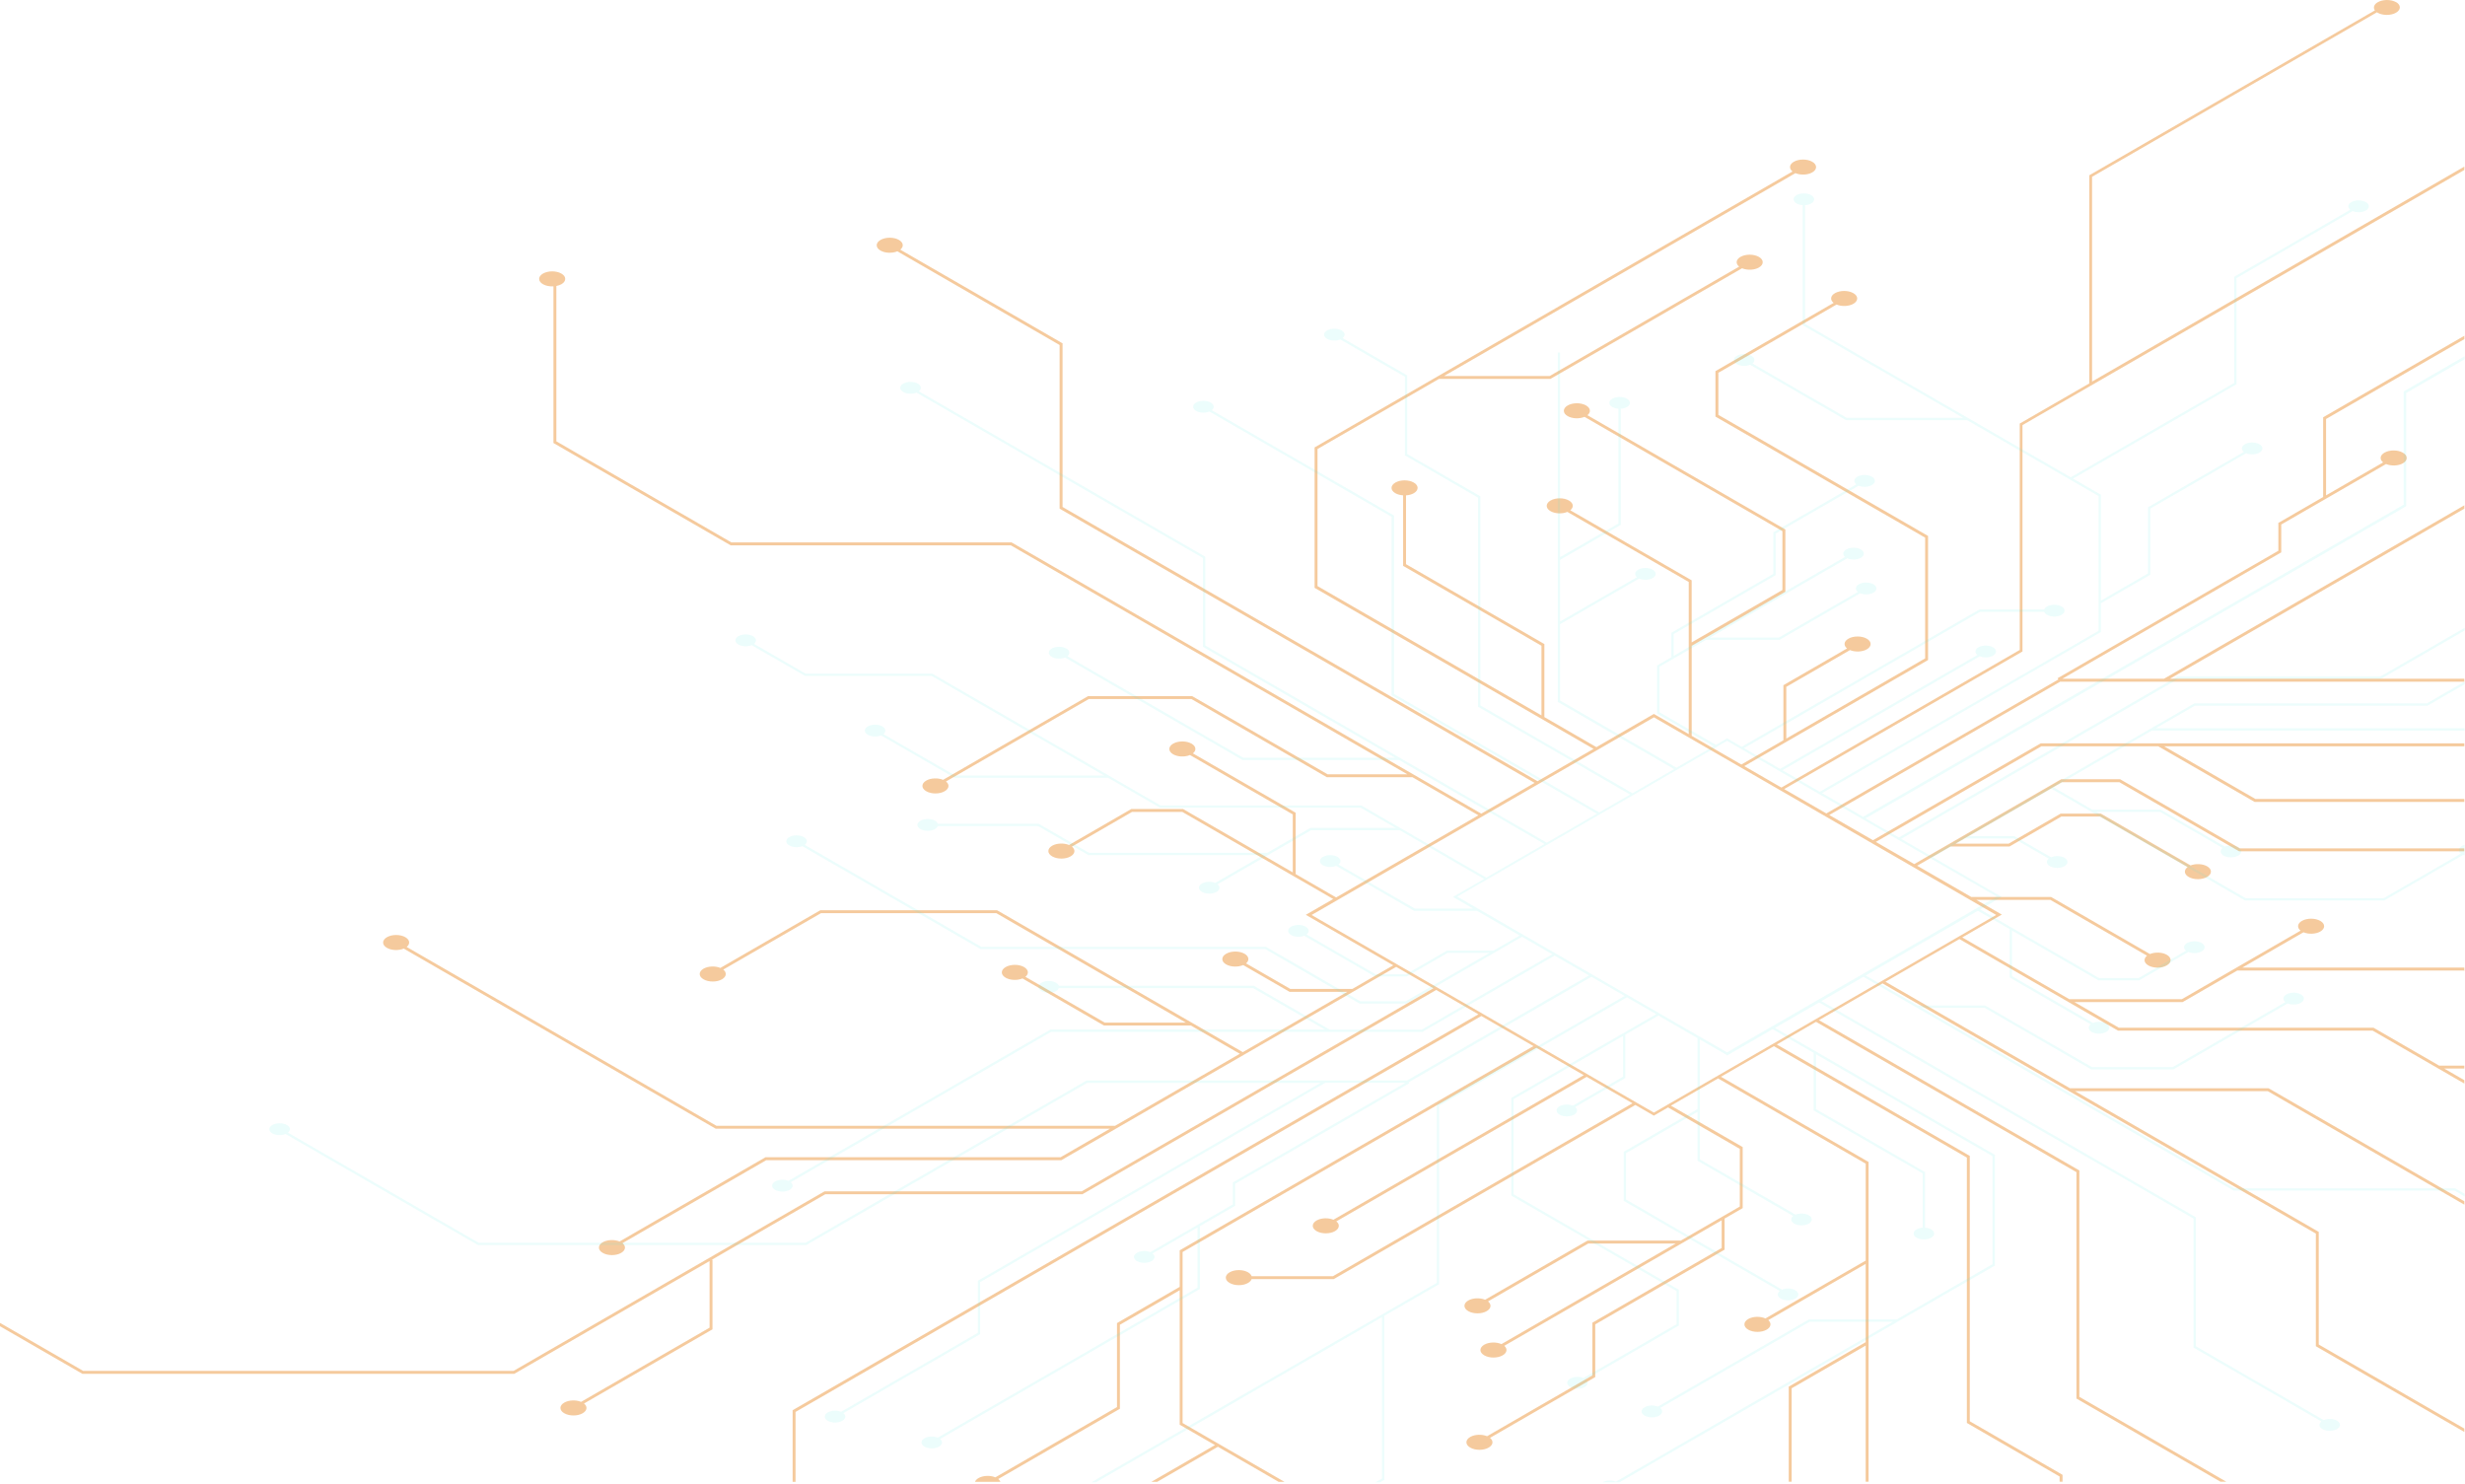 <svg width="1105" height="665" viewBox="0 0 1105 665" fill="none" xmlns="http://www.w3.org/2000/svg">
<path opacity="0.5" d="M1074.15 0.994C1071.87 -0.331 1068.17 -0.331 1065.88 0.994C1064.17 1.989 1063.75 3.443 1064.61 4.658L936.589 78.568V171.866L905.398 189.874V291.347L798.567 353.03L781.921 343.419L864.301 295.858V240.233L863.969 240.049L770.303 185.97V167.097L823.277 136.513C825.56 137.471 828.764 137.36 830.826 136.182C833.109 134.856 833.109 132.72 830.826 131.413C828.543 130.087 824.842 130.087 822.559 131.413C820.496 132.61 820.312 134.451 821.969 135.777L768.995 166.36V186.743L769.327 186.928L862.993 241.006V295.122L800.758 331.064V307.882L829.298 291.402C831.581 292.36 834.785 292.249 836.847 291.071C839.13 289.745 839.13 287.609 836.847 286.302C834.564 284.976 830.863 284.976 828.58 286.302C826.517 287.499 826.333 289.34 827.99 290.666L799.45 307.145V331.837L780.614 342.7L758.353 329.848V289.487L800.334 265.238V237.342L800.003 237.158L711.603 186.117C713.26 184.792 713.076 182.95 711.013 181.753C708.73 180.428 705.029 180.428 702.746 181.753C700.463 183.079 700.463 185.215 702.746 186.522C704.808 187.719 708.012 187.811 710.295 186.854L799.008 238.079V264.464L758.334 287.959V260.137L758.003 259.953L703.924 228.725C705.581 227.399 705.397 225.558 703.335 224.361C701.052 223.035 697.351 223.035 695.068 224.361C692.785 225.687 692.785 227.823 695.068 229.13C697.13 230.327 700.334 230.419 702.617 229.461L757.027 260.874V329.057L741.395 320.034L715.635 334.912L692.306 321.434V288.695L691.974 288.511L630.291 252.901V222.041C631.562 221.967 632.795 221.654 633.771 221.083C636.054 219.758 636.054 217.622 633.771 216.314C631.488 214.989 627.787 214.989 625.504 216.314C623.221 217.64 623.221 219.776 625.504 221.083C626.48 221.654 627.713 221.949 628.984 222.041V253.656L629.315 253.84L690.999 289.45V320.679L590.612 262.715V201.271L645.058 169.84H695.031L695.178 169.748L780.927 120.254C783.21 121.212 786.414 121.101 788.476 119.923C790.759 118.597 790.759 116.461 788.476 115.154C786.193 113.828 782.492 113.828 780.209 115.154C778.147 116.351 777.963 118.192 779.62 119.518L694.681 168.551H647.323L804.845 77.61C807.129 78.568 810.332 78.457 812.395 77.279C814.678 75.953 814.678 73.817 812.395 72.51C810.111 71.184 806.41 71.184 804.127 72.51C802.065 73.707 801.881 75.548 803.538 76.874L589.304 200.553V263.507L589.636 263.691L714.346 335.685L689.249 350.176L476.323 227.252V153.895L475.991 153.711L403.573 111.913C405.231 110.588 405.047 108.746 402.984 107.55C400.701 106.224 397 106.224 394.717 107.55C392.434 108.875 392.434 111.011 394.717 112.319C396.779 113.515 399.983 113.607 402.266 112.65L474.997 154.65V228.007L475.328 228.191L687.924 350.931L664.024 364.722L453.454 243.142H327.878L249.402 197.828V128.19C250.231 128.025 251.023 127.767 251.667 127.399C253.95 126.073 253.95 123.937 251.667 122.63C249.384 121.304 245.683 121.304 243.4 122.63C241.117 123.955 241.117 126.091 243.4 127.399C244.689 128.135 246.42 128.448 248.095 128.356V198.583L248.427 198.767L327.547 244.449H453.123L630.88 347.083H595.123L534.452 312.061H487.72L487.573 312.154L422.76 349.568C420.477 348.611 417.273 348.721 415.21 349.9C412.927 351.226 412.927 353.362 415.21 354.669C417.494 355.995 421.195 355.995 423.478 354.669C425.54 353.472 425.724 351.631 424.067 350.305L488.07 313.35H534.102L594.773 348.372H633.145L662.735 365.459L598.953 402.285L580.816 391.808V364.317L534.747 337.711C536.404 336.385 536.22 334.544 534.158 333.347C531.874 332.021 528.173 332.021 525.89 333.347C523.607 334.672 523.607 336.808 525.89 338.116C527.952 339.313 531.156 339.405 533.439 338.447L579.509 365.054V391.034L530.365 362.66H507.091L506.943 362.752L479.214 378.771C476.93 377.814 473.727 377.924 471.664 379.103C469.381 380.428 469.381 382.564 471.664 383.872C473.947 385.197 477.648 385.197 479.932 383.872C481.994 382.675 482.178 380.834 480.521 379.508L507.459 363.949H530.015L597.645 402.984L585.364 410.073L624.565 432.703L606.207 443.308H578.441L558.573 431.837C560.157 430.53 559.936 428.707 557.91 427.529C555.627 426.203 551.926 426.203 549.643 427.529C547.36 428.854 547.36 430.99 549.643 432.298C551.724 433.494 554.983 433.586 557.284 432.592L578.091 444.597H603.942L557.118 471.627L446.973 408.029H367.705L367.558 408.121L322.925 433.881C320.642 432.924 317.438 433.034 315.376 434.212C313.093 435.538 313.093 437.674 315.376 438.981C317.659 440.307 321.36 440.307 323.643 438.981C325.705 437.785 325.89 435.943 324.232 434.618L368.055 409.318H446.604L531.561 458.37H495.196L459.659 437.858C461.316 436.532 461.132 434.691 459.07 433.494C456.787 432.169 453.086 432.169 450.803 433.494C448.519 434.82 448.519 436.956 450.803 438.263C452.865 439.46 456.069 439.552 458.352 438.595L494.846 459.677H533.826L555.793 472.364L499.873 504.642H321.157L182.306 424.472C183.963 423.146 183.779 421.305 181.717 420.108C179.434 418.782 175.733 418.782 173.449 420.108C171.166 421.434 171.166 423.57 173.449 424.877C175.512 426.074 178.715 426.166 180.999 425.209L320.808 505.931H497.608L475.421 518.746H343.124L342.977 518.838L277.74 556.511C275.457 555.553 272.253 555.664 270.191 556.842C267.907 558.168 267.907 560.304 270.191 561.611C272.474 562.937 276.175 562.937 278.458 561.611C280.52 560.414 280.704 558.573 279.047 557.247L343.492 520.053H475.789L475.936 519.961L625.872 433.402L642.517 443.014L484.885 534.029H369.602L369.454 534.121L230.216 614.511H37.286L0 592.987V594.497L36.936 615.819H230.548L230.695 615.727L318.082 565.275V595.141L260.487 628.395C258.204 627.437 255 627.548 252.938 628.726C250.655 630.052 250.655 632.188 252.938 633.495C255.221 634.821 258.922 634.821 261.205 633.495C263.267 632.298 263.451 630.457 261.794 629.131L319.39 595.878V564.686H319.095L369.952 535.318H485.235L485.382 535.226L643.825 443.75L662.735 454.669L355.313 632.151V664.226H356.621V632.906L664.042 455.424L687.408 468.921L528.836 560.47V576.839L500.72 593.079V630.733L446.199 662.219C443.916 661.262 440.712 661.372 438.65 662.551C437.821 663.029 437.287 663.619 437.066 664.245H448.464C448.298 663.784 447.985 663.361 447.507 662.974L502.027 631.488V593.834L528.836 578.348V638.632L544.653 647.765L516.15 664.226H518.764L545.96 648.52L573.156 664.226H575.771L530.125 637.877V561.224L688.697 469.676L709.964 481.957L597.737 546.752C595.454 545.795 592.25 545.905 590.188 547.083C587.905 548.409 587.905 550.545 590.188 551.852C592.471 553.178 596.172 553.178 598.455 551.852C600.518 550.655 600.702 548.814 599.045 547.488L711.271 482.694L731.801 494.551L597.553 572.051H561.077C560.856 571.425 560.322 570.818 559.475 570.32C557.192 568.995 553.491 568.995 551.208 570.32C548.925 571.646 548.925 573.782 551.208 575.089C553.491 576.415 557.192 576.415 559.475 575.089C560.322 574.592 560.856 573.985 561.077 573.359H597.903L598.05 573.267L733.09 495.306L741.376 500.094L747.747 496.411L779.914 514.99V540.841L753.345 556.179V556.106H711.639L711.492 556.198L665.736 582.62C663.453 581.663 660.249 581.773 658.187 582.952C655.904 584.277 655.904 586.413 658.187 587.721C660.47 589.046 664.171 589.046 666.454 587.721C668.516 586.524 668.7 584.683 667.043 583.357L711.989 557.413H751.19L673.064 602.506C670.763 601.475 667.467 601.549 665.349 602.764C663.066 604.09 663.066 606.226 665.349 607.533C667.633 608.859 671.334 608.859 673.617 607.533C675.624 606.373 675.863 604.587 674.335 603.261L771.776 547.01V559.438L713.812 592.913V616.537L666.62 643.788C664.337 642.83 661.133 642.941 659.071 644.119C656.787 645.445 656.787 647.581 659.071 648.888C661.354 650.214 665.055 650.214 667.338 648.888C669.4 647.691 669.584 645.85 667.927 644.524L715.119 617.273V593.65L773.083 560.175V546.236L781.203 541.541V514.18L749.036 495.619L770.174 483.412L836.35 521.618V565.054L791.404 590.998C789.102 589.967 785.806 590.041 783.689 591.256C781.406 592.582 781.406 594.718 783.689 596.025C785.972 597.351 789.673 597.351 791.956 596.025C793.963 594.865 794.203 593.079 792.674 591.753L836.331 566.546V601.641L801.844 621.564V664.171H803.151V622.318L836.331 603.169V664.171H837.639V520.863L771.463 482.657L795.197 468.958L881.701 518.893V637.84L923.277 661.851V664.189H924.584V661.096L883.008 637.086V518.138L796.504 468.203L814.089 458.039L930.826 525.43V626.903L995.363 664.171H997.978L932.134 626.148V524.675L815.396 457.284L843.899 440.823L1038.14 552.957V603.445L1104.7 641.873V640.363L1039.44 602.69V552.202L930.2 489.12H1016.59L1104.7 539.994V538.485L1016.94 487.812H927.917L845.206 440.068L878.35 420.937L949.442 461.979H1063.6L1104.7 485.695V484.185L1095.7 478.993H1104.7V477.685H1093.43L1063.97 460.672H949.81L929.906 449.182H978.442L978.589 449.09L1002.93 435.041H1104.37L1104.7 435.225V433.715H1005.2L1032.59 417.899C1034.88 418.856 1038.08 418.746 1040.14 417.567C1042.43 416.242 1042.43 414.106 1040.14 412.798C1037.86 411.473 1034.16 411.473 1031.88 412.798C1029.81 413.995 1029.63 415.836 1031.29 417.162L978.074 447.893H927.622L879.638 420.2L897.37 409.963L885.954 403.371H919.116L962.46 428.394C960.802 429.72 960.987 431.561 963.049 432.758C965.332 434.084 969.033 434.084 971.316 432.758C973.599 431.432 973.599 429.296 971.316 427.989C969.254 426.792 966.05 426.7 963.767 427.658L919.465 402.082H883.689L859.421 388.07L874.336 379.453H900.795L924.069 366.011H941.432L980.652 388.659C978.884 389.985 979.031 391.881 981.13 393.096C983.413 394.422 987.114 394.422 989.398 393.096C991.681 391.771 991.681 389.635 989.398 388.328C987.372 387.168 984.26 387.039 981.977 387.922L941.782 364.722H923.719L900.445 378.164H876.6L924.308 350.618H950.068L1003.76 381.607H1104.68V380.3H1004.11L950.418 349.311H923.958L923.811 349.403L858.114 387.333L840.879 377.39L915.12 334.525H967.486L1010.68 359.456H1104.7V358.149H1011.05L970.119 334.525H1104.7V333.218H914.789L914.641 333.31L839.609 376.635L820.018 365.33L923.535 305.562H1104.7V304.254H972.679L1104.7 228.025V226.515L970.064 304.254H924.492L1022.63 247.598V235.114L1069.6 208.01C1071.89 208.968 1075.09 208.857 1077.15 207.679C1079.44 206.353 1079.44 204.217 1077.15 202.91C1074.87 201.584 1071.17 201.584 1068.89 202.91C1066.82 204.107 1066.64 205.948 1068.3 207.274L1042.72 222.041V187.811L1104.72 152.017V150.507L1041.41 187.056V222.796L1021.33 234.396V246.88L922.375 304.015L922.706 304.586L818.71 364.63L799.8 353.711L906.632 292.028V190.555L1104.7 76.192V74.683L937.823 171.037V79.249L1065.55 5.505C1065.65 5.561 1065.72 5.634 1065.81 5.69C1068.09 7.015 1071.8 7.015 1074.08 5.69C1076.36 4.364 1076.36 2.228 1074.08 0.921L1074.15 0.994ZM894.847 410.128L741.395 498.731L587.96 410.147L741.413 321.544L894.847 410.128Z" fill="#EC963C"/>
<path opacity="0.1" d="M1104.77 159.731L1077.5 175.474V226.22L835.189 366.121L816.777 355.497L941.763 283.337V270.43L963.914 257.633V227.969L1006.89 203.167C1008.69 203.922 1011.22 203.83 1012.84 202.891C1014.64 201.86 1014.64 200.166 1012.84 199.135C1011.03 198.104 1008.12 198.104 1006.32 199.135C1004.7 200.074 1004.55 201.529 1005.86 202.578L962.883 227.399V257.062L941.763 269.251V221.746L941.505 221.599L929.298 214.547L1002.56 172.252V124.673L1054.62 94.623C1056.42 95.378 1058.94 95.286 1060.56 94.347C1062.37 93.316 1062.37 91.622 1060.56 90.591C1058.76 89.56 1055.85 89.56 1054.04 90.591C1052.42 91.53 1052.28 92.985 1053.58 94.034L1001.53 124.084V171.663L928.267 213.957L809.154 145.185V91.972C810.148 91.898 811.124 91.659 811.897 91.217C813.702 90.186 813.702 88.492 811.897 87.461C810.093 86.43 807.183 86.43 805.379 87.461C803.575 88.492 803.575 90.186 805.379 91.217C806.152 91.659 807.128 91.898 808.123 91.972V145.774L808.38 145.922L880.025 187.295H827.806L785.585 162.917C786.892 161.886 786.745 160.413 785.125 159.474C783.32 158.442 780.411 158.442 778.607 159.474C776.802 160.505 776.802 162.199 778.607 163.23C780.227 164.169 782.75 164.243 784.554 163.506L827.53 188.327H881.792L940.75 222.354V282.766L815.764 354.926L799.008 345.26L887.464 294.182C889.268 294.937 891.791 294.845 893.411 293.906C895.215 292.875 895.215 291.181 893.411 290.15C891.606 289.119 888.697 289.119 886.893 290.15C885.272 291.089 885.125 292.543 886.432 293.593L797.977 344.67L781.792 335.335L887.592 274.241H916.353C916.519 274.738 916.943 275.217 917.624 275.604C919.428 276.635 922.338 276.635 924.142 275.604C925.946 274.572 925.946 272.879 924.142 271.847C922.338 270.816 919.428 270.816 917.624 271.847C916.961 272.234 916.538 272.713 916.372 273.21H887.335L887.224 273.284L780.779 334.746L774.243 330.971L773.985 331.118L769.216 333.88L743.862 319.242V298.877L764.815 286.78V286.835H797.682L833.864 265.937C835.668 266.692 838.191 266.6 839.811 265.661C841.616 264.63 841.616 262.936 839.811 261.904C838.007 260.873 835.097 260.873 833.293 261.904C831.673 262.843 831.525 264.298 832.833 265.348L797.406 285.804H766.509L828.082 250.249C829.887 251.059 832.501 251.004 834.158 250.047C835.963 249.015 835.963 247.321 834.158 246.29C832.354 245.259 829.445 245.259 827.64 246.29C826.057 247.211 825.872 248.61 827.069 249.66L750.269 293.998V284.202L795.97 257.817V239.183L833.164 217.714C834.968 218.468 837.491 218.376 839.111 217.437C840.916 216.406 840.916 214.712 839.111 213.681C837.307 212.65 834.398 212.65 832.593 213.681C830.973 214.62 830.826 216.075 832.133 217.124L794.939 238.612V257.246L749.238 283.632V294.624L742.83 298.325V319.887L768.185 334.525L751.521 344.136L699.358 314.013V279.783L734.784 259.327C736.588 260.137 739.203 260.082 740.86 259.124C742.665 258.093 742.665 256.399 740.86 255.368C739.056 254.337 736.147 254.337 734.342 255.368C732.759 256.289 732.574 257.688 733.771 258.737L699.358 278.605V250.949L726.553 235.261V183.226C727.548 183.153 728.524 182.913 729.297 182.471C731.101 181.44 731.101 179.746 729.297 178.715C727.492 177.684 724.583 177.684 722.779 178.715C720.974 179.746 720.974 181.44 722.779 182.471C723.552 182.913 724.528 183.153 725.522 183.226V234.653L699.358 249.752V158.019H698.327V314.639L750.49 344.762L731.783 355.571L663.6 316.204V222.464L630.825 203.536V168.275L601.88 151.574C603.187 150.543 603.04 149.07 601.42 148.131C599.615 147.1 596.706 147.1 594.901 148.131C593.097 149.162 593.097 150.856 594.901 151.887C596.522 152.827 599.044 152.9 600.849 152.164L629.794 168.864V204.125L662.569 223.053V316.793L730.752 356.16L716.887 364.17L624.878 311.048V231.063L624.62 230.916L543.18 183.889C544.487 182.858 544.34 181.385 542.719 180.446C540.915 179.415 538.006 179.415 536.201 180.446C534.397 181.477 534.397 183.171 536.201 184.202C537.821 185.141 540.344 185.215 542.149 184.478L623.846 231.652V311.638L624.104 311.785L715.856 364.759L693.392 377.74L540.307 289.358V249.549L540.049 249.402L411.896 175.401C413.203 174.37 413.056 172.897 411.435 171.958C409.631 170.926 406.722 170.926 404.917 171.958C403.113 172.989 403.113 174.683 404.917 175.714C406.538 176.653 409.06 176.726 410.865 175.99L539.295 250.139V289.947L539.552 290.095L625.393 339.662H557.302L478.477 294.145C479.784 293.096 479.637 291.641 478.016 290.702C476.212 289.671 473.303 289.671 471.498 290.702C469.694 291.733 469.694 293.427 471.498 294.458C473.119 295.397 475.641 295.471 477.446 294.735L557.026 340.693H627.179L692.379 378.329L666.27 393.409L610.239 361.058H520.256L417.917 301.971H361.15L338.005 288.603C339.312 287.572 339.165 286.099 337.545 285.16C335.74 284.129 332.831 284.129 331.026 285.16C329.222 286.191 329.222 287.885 331.026 288.916C332.647 289.855 335.169 289.929 336.974 289.192L360.874 302.984H417.641L494.975 347.635H428.173L396.006 329.056C397.313 328.025 397.166 326.552 395.545 325.613C393.741 324.582 390.831 324.582 389.027 325.613C387.223 326.644 387.223 328.338 389.027 329.369C390.647 330.308 393.17 330.382 394.974 329.645L427.897 348.647H496.761L519.979 362.052H609.963L625.651 371.111H587.407L587.297 371.185L568.111 382.269H488.162L465.606 369.251H420.384C420.218 368.754 419.795 368.276 419.132 367.889C417.328 366.858 414.418 366.858 412.614 367.889C410.809 368.92 410.809 370.614 412.614 371.645C414.418 372.676 417.328 372.676 419.132 371.645C419.795 371.259 420.218 370.78 420.403 370.283H465.348L487.904 383.301H566.343L544.745 395.766C542.94 395.011 540.418 395.103 538.797 396.042C536.993 397.073 536.993 398.767 538.797 399.798C540.602 400.83 543.511 400.83 545.316 399.798C546.936 398.859 547.083 397.405 545.776 396.374L587.72 372.161H627.492L665.312 393.998L651.337 402.063L652.11 402.505L660.322 407.256H634.194L600.02 387.536C601.327 386.504 601.18 385.031 599.56 384.092C597.755 383.061 594.846 383.061 593.042 384.092C591.237 385.123 591.237 386.817 593.042 387.849C594.662 388.788 597.185 388.861 598.989 388.125L633.918 408.287H662.127L681.258 419.335L669.492 426.129H648.63L648.52 426.203L630.291 436.716H616.61L585.695 418.874C587.076 417.825 586.965 416.333 585.308 415.376C583.504 414.345 580.595 414.345 578.79 415.376C576.986 416.407 576.986 418.101 578.79 419.132C580.374 420.053 582.841 420.145 584.645 419.445L616.334 437.729H630.567L630.678 437.655L648.906 427.142H667.706L630.107 448.85H609.816L567.503 424.416H439.902L360.745 378.716C362.107 377.666 361.997 376.193 360.34 375.236C358.535 374.205 355.626 374.205 353.822 375.236C352.017 376.267 352.017 377.961 353.822 378.992C355.424 379.913 357.891 380.005 359.695 379.305L439.607 425.448H567.208L609.521 449.881H630.383L630.493 449.808L682.27 419.905L695.859 427.749L637.343 461.537H596.08L562.034 441.872H474.647C474.481 441.375 474.058 440.896 473.376 440.509C471.572 439.478 468.663 439.478 466.858 440.509C465.054 441.54 465.054 443.234 466.858 444.266C468.663 445.297 471.572 445.297 473.376 444.266C474.039 443.879 474.463 443.4 474.628 442.903H561.74L593.999 461.518H470.872L470.762 461.592L353.417 529.333C351.612 528.578 349.09 528.67 347.469 529.609C345.665 530.64 345.665 532.334 347.469 533.365C349.274 534.397 352.183 534.397 353.987 533.365C355.608 532.426 355.755 530.972 354.448 529.941L471.148 462.568H637.619L637.73 462.494L696.872 428.338L712.302 437.25L630.714 484.35H487.057L486.947 484.424L361.15 557.063H214.565L129.074 507.716C130.381 506.685 130.234 505.212 128.614 504.292C126.809 503.26 123.9 503.26 122.096 504.292C120.291 505.323 120.291 507.017 122.096 508.048C123.716 508.987 126.238 509.061 128.043 508.324L214.289 558.112H361.426L361.555 558.039L487.352 485.4H591.992L438.337 574.113V597.461L377.04 632.85C375.236 632.095 372.713 632.187 371.093 633.126C369.288 634.158 369.288 635.852 371.093 636.883C372.897 637.914 375.807 637.914 377.611 636.883C379.231 635.944 379.379 634.489 378.071 633.439L439.368 598.05V574.702L594.073 485.382H629.996L552.644 530.051V539.902L515.634 561.279C513.83 560.524 511.307 560.617 509.687 561.556C507.882 562.587 507.882 564.281 509.687 565.312C511.491 566.343 514.4 566.343 516.205 565.312C517.825 564.373 517.972 562.918 516.665 561.869L536.827 550.232V577.207L420.384 644.432C418.58 643.677 416.057 643.769 414.437 644.708C412.632 645.739 412.632 647.433 414.437 648.464C416.241 649.496 419.15 649.496 420.955 648.464C422.575 647.525 422.723 646.071 421.415 645.021L537.858 577.796V549.624L553.693 540.491V530.64L631.69 485.603L631.433 485.161L713.407 437.839L728.303 446.438L644.101 495.048V575.034L489.23 664.447H491.292L619.519 590.427V662.771L616.592 664.465H618.654L620.532 663.379V589.838L645.113 575.641V495.656L729.315 447.046L742.425 454.614L677.502 492.102V535.943L677.759 536.091L751.577 578.716V593.594L709.816 617.696C708.012 616.942 705.489 617.034 703.869 617.973C702.064 619.004 702.064 620.698 703.869 621.729C705.673 622.76 708.582 622.76 710.387 621.729C712.007 620.79 712.155 619.335 710.847 618.286L752.589 594.183V578.127L752.331 577.98L678.514 535.354V492.691L727.566 464.372V482.638L705.066 495.619C703.261 494.864 700.739 494.956 699.118 495.895C697.314 496.926 697.314 498.62 699.118 499.651C700.923 500.683 703.832 500.683 705.636 499.651C707.257 498.712 707.404 497.258 706.097 496.227L728.579 483.246V463.783L743.42 455.221L760.967 465.348V497.166L727.879 516.278V538.282L728.137 538.429L797.811 578.661C796.504 579.711 796.651 581.165 798.272 582.104C800.076 583.135 802.985 583.135 804.79 582.104C806.594 581.073 806.594 579.379 804.79 578.348C803.169 577.409 800.647 577.335 798.842 578.072L728.91 537.692V516.886L760.967 498.381V520.311L803.851 545.076C802.543 546.107 802.691 547.58 804.311 548.501C806.116 549.532 809.025 549.532 810.829 548.501C812.634 547.47 812.634 545.776 810.829 544.745C809.209 543.806 806.686 543.732 804.882 544.468L761.998 519.703V465.956L774.316 473.063L774.574 472.916L794.626 461.334L813.02 471.959V497.755L861.907 525.982V550.305C860.912 550.379 859.936 550.618 859.163 551.06C857.359 552.091 857.359 553.785 859.163 554.817C860.967 555.848 863.877 555.848 865.681 554.817C867.486 553.785 867.486 552.091 865.681 551.06C864.908 550.618 863.932 550.379 862.938 550.305V525.393L814.051 497.166V472.548L893.19 518.23V566.656L850.27 591.44H810.884L810.774 591.513L743.199 630.53C741.394 629.775 738.872 629.867 737.251 630.806C735.447 631.838 735.447 633.532 737.251 634.563C739.056 635.594 741.965 635.594 743.769 634.563C745.39 633.624 745.537 632.169 744.23 631.138L811.179 592.489H848.502L724.362 664.171C722.558 663.416 720.035 663.508 718.415 664.447C718.397 664.447 718.378 664.484 718.36 664.484H725.891L894.258 567.282V517.659L894 517.512L795.712 460.763L815.488 449.348L983.303 546.236V604.053L1040.62 637.159C1039.31 638.19 1039.46 639.663 1041.08 640.584C1042.89 641.615 1045.8 641.615 1047.6 640.584C1049.4 639.553 1049.4 637.859 1047.6 636.827C1045.98 635.888 1043.46 635.815 1041.65 636.551L984.315 603.445V545.628L984.058 545.481L816.5 448.74L835.337 437.858L1001.31 533.678H1100.28L1104.92 536.367V535.17L1100.56 532.647H1001.59L861.483 451.76H889.655L937.473 479.361H974.299L974.409 479.287L1025.49 449.789C1027.29 450.544 1029.81 450.452 1031.43 449.513C1033.24 448.482 1033.24 446.788 1031.43 445.757C1029.63 444.726 1026.72 444.726 1024.92 445.757C1023.3 446.696 1023.15 448.151 1024.46 449.2L974.004 478.329H937.731L889.912 450.729H859.679L836.349 437.269L886.617 408.25L900.905 416.499V438.171L937.215 459.143C935.908 460.174 936.055 461.647 937.675 462.568C939.48 463.599 942.389 463.599 944.194 462.568C945.998 461.537 945.998 459.843 944.194 458.812C942.573 457.873 940.051 457.799 938.246 458.536L901.936 437.563V417.088L940.658 439.441H958.998L959.108 439.368L980.983 426.737C982.787 427.491 985.31 427.399 986.93 426.46C988.734 425.429 988.734 423.735 986.93 422.704C985.125 421.673 982.216 421.673 980.412 422.704C978.791 423.643 978.644 425.098 979.952 426.147L958.721 438.41H940.935L887.629 407.642L897.314 402.045L896.541 401.603L866.418 384.203L880.89 375.843H902.765L918.416 384.884C917.164 385.915 917.329 387.351 918.931 388.272C920.736 389.303 923.645 389.303 925.449 388.272C927.254 387.241 927.254 385.547 925.449 384.516C923.811 383.558 921.233 383.503 919.428 384.276L903.022 374.812H882.658L919.557 353.508L1006.37 403.628H1068.85L1068.96 403.555L1104.13 383.245C1104.35 383.337 1104.61 383.374 1104.86 383.448V378.697C1104.4 378.826 1103.96 378.992 1103.58 379.213C1101.96 380.152 1101.81 381.607 1103.12 382.656L1068.57 402.597H1006.65L939.701 363.93H968.351L996.357 380.097C995.05 381.146 995.197 382.601 996.818 383.54C998.622 384.571 1001.53 384.571 1003.34 383.54C1005.14 382.509 1005.14 380.815 1003.34 379.784C1001.72 378.845 999.193 378.771 997.388 379.507L968.609 362.899H937.878L920.552 352.901L964.632 327.454H1104.83V326.423H966.418L983.91 316.333H1088.18L1088.31 316.259L1104.85 306.721V305.525L1087.92 315.302H983.652L983.542 315.375L865.368 383.595L852.258 376.027L976.49 304.291H1067.36L1067.47 304.217L1104.86 282.619V281.422L1067.06 303.241H976.195L976.085 303.315L851.209 375.42L836.313 366.821L1078.63 226.92V176.174L1104.86 161.02V159.823L1104.77 159.731ZM895.142 401.916L774.188 471.738L653.252 401.916L774.206 332.094L895.142 401.916Z" fill="#42E8E0"/>
</svg>
